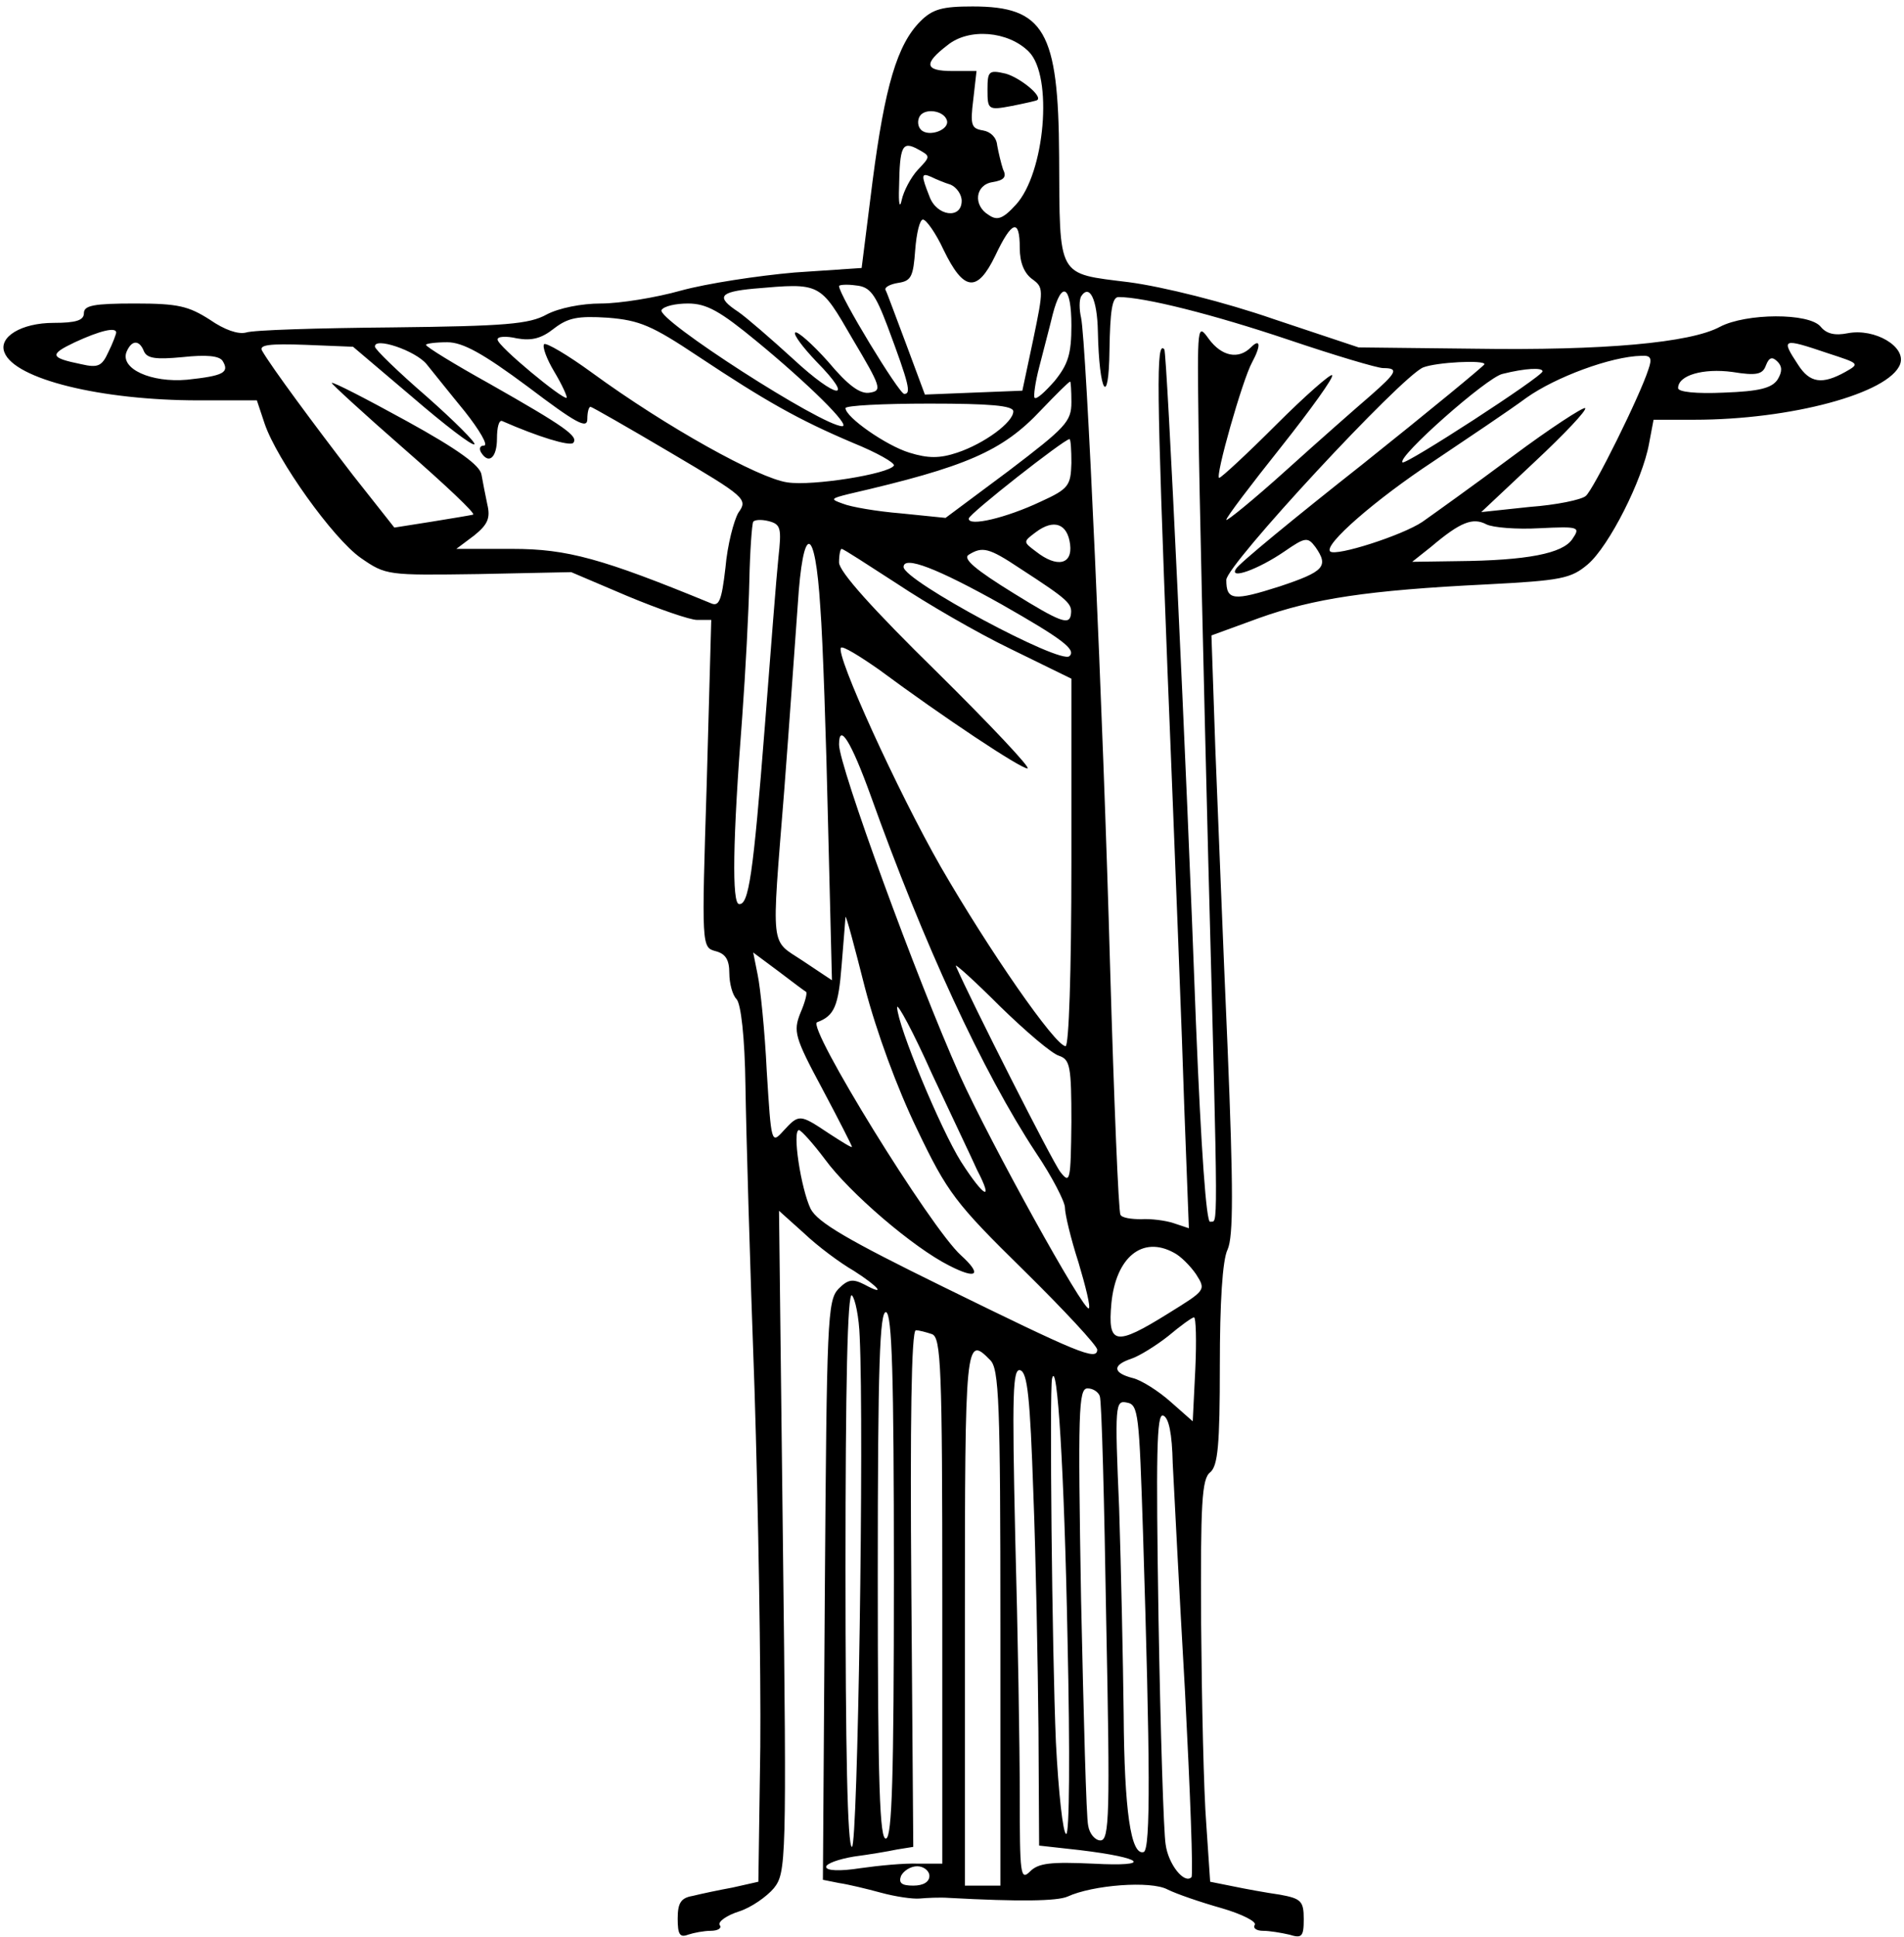 <?xml version="1.0" standalone="no"?>
<!DOCTYPE svg PUBLIC "-//W3C//DTD SVG 20010904//EN"
 "http://www.w3.org/TR/2001/REC-SVG-20010904/DTD/svg10.dtd">
<svg version="1.0" xmlns="http://www.w3.org/2000/svg"
 width="295pt" height="300pt" viewBox="0 0 295 300"
 preserveAspectRatio="xMidYMid meet">
<g transform="translate(0,300) scale(0.1,-0.1)"
fill="#000000" stroke="none">
<path d="M1426 2967 c-36 -36 -55 -101 -74 -247 l-17 -135 -104 -7 c-57 -5
-136 -17 -176 -28 -39 -11 -95 -20 -124 -20 -30 0 -65 -7 -84 -17 -27 -15 -64
-18 -239 -20 -114 -1 -216 -4 -227 -8 -12 -3 -33 4 -56 20 -33 21 -49 25 -116
25 -64 0 -79 -3 -79 -15 0 -11 -12 -15 -47 -15 -50 0 -86 -22 -76 -46 16 -41
149 -74 301 -74 l90 0 12 -36 c19 -56 106 -178 149 -208 39 -27 41 -27 182
-25 l144 3 87 -37 c48 -20 97 -37 108 -37 l22 0 -7 -253 c-8 -254 -8 -254 14
-260 15 -4 21 -13 21 -34 0 -16 5 -34 11 -40 7 -7 13 -59 14 -135 1 -68 7
-278 14 -468 6 -190 10 -439 9 -555 l-3 -209 -40 -9 c-22 -4 -50 -10 -62 -13
-18 -3 -23 -11 -23 -35 0 -24 3 -30 16 -25 9 3 25 6 35 6 11 0 18 4 14 9 -3 5
11 15 30 21 19 6 43 23 54 36 19 24 20 40 14 537 l-6 512 39 -35 c21 -20 56
-46 77 -58 39 -25 51 -40 16 -21 -18 9 -25 8 -40 -7 -17 -18 -18 -49 -21 -467
l-3 -448 25 -5 c14 -2 43 -9 65 -15 22 -6 49 -10 60 -9 11 1 31 2 45 1 110 -6
168 -5 184 2 39 18 129 25 155 11 14 -7 52 -20 84 -29 31 -9 55 -21 51 -26 -3
-5 3 -9 13 -9 10 0 28 -3 41 -6 19 -6 22 -3 22 24 0 28 -4 32 -37 38 -21 3
-54 9 -73 13 l-35 7 -6 89 c-4 50 -7 190 -8 311 -1 186 1 224 14 234 12 10 15
42 15 166 0 96 4 163 12 179 9 20 9 93 0 313 -7 158 -15 366 -19 463 l-6 175
74 27 c84 30 168 43 352 52 116 6 131 9 157 31 33 28 85 131 95 187 l7 37 63
0 c150 0 302 41 319 86 10 27 -39 56 -81 48 -20 -4 -33 -1 -42 10 -18 22 -116
21 -156 0 -46 -25 -181 -37 -380 -34 l-180 2 -132 44 c-75 26 -171 50 -224 57
-112 14 -107 5 -108 195 -1 194 -23 232 -134 232 -47 0 -62 -4 -81 -23z m168
-47 c38 -38 25 -188 -20 -237 -20 -22 -29 -25 -42 -16 -25 15 -21 47 6 51 18
3 22 8 16 20 -3 9 -7 26 -9 37 -1 12 -10 21 -22 23 -18 3 -20 8 -15 48 l5 44
-37 0 c-43 0 -46 11 -8 40 33 27 94 22 126 -10z m-127 -106 c5 -15 -28 -27
-40 -15 -5 5 -6 14 -2 21 8 13 37 9 42 -6z m-45 -77 c-11 -12 -22 -33 -25 -47
-3 -14 -5 -5 -4 20 1 64 5 72 29 59 20 -11 20 -11 0 -32z m51 -23 c9 -4 17
-15 17 -25 0 -29 -39 -24 -50 7 -13 33 -13 37 3 30 6 -3 20 -9 30 -12z m-11
-101 c31 -64 52 -67 80 -9 26 55 38 58 38 12 0 -23 7 -39 19 -48 18 -13 18
-16 2 -93 l-17 -80 -76 -3 -75 -3 -29 78 c-16 42 -30 81 -32 84 -2 4 7 9 20
11 20 3 23 10 26 51 2 26 7 47 12 47 5 0 20 -21 32 -47z m-141 -138 c44 -74
46 -80 27 -83 -15 -3 -34 11 -65 48 -25 28 -48 48 -51 45 -3 -3 12 -23 33 -45
61 -62 32 -59 -36 4 -34 31 -72 64 -85 73 -35 23 -30 31 24 36 104 9 102 10
153 -78z m54 20 c34 -91 37 -105 26 -105 -8 0 -101 153 -101 167 0 2 12 3 26
1 22 -2 30 -13 49 -63z m285 1 c0 -44 -5 -60 -26 -86 -15 -17 -28 -29 -31 -26
-2 2 1 24 7 47 6 24 16 61 21 82 14 54 29 45 29 -17z m41 -9 c2 -96 17 -120
18 -29 1 60 4 82 14 82 40 0 147 -27 263 -66 71 -24 138 -44 147 -44 25 0 21
-7 -20 -43 -21 -18 -79 -69 -130 -115 -51 -46 -93 -80 -93 -77 0 4 38 54 85
113 46 58 82 108 79 111 -2 3 -42 -32 -87 -77 -45 -45 -85 -82 -88 -82 -7 0
36 152 51 179 14 26 13 38 -2 23 -19 -19 -45 -14 -65 13 -18 25 -18 23 -16
-137 1 -90 8 -390 15 -668 16 -604 15 -559 3 -562 -6 -2 -14 111 -22 307 -15
409 -45 1039 -49 1044 -13 15 -12 -57 5 -500 11 -272 23 -577 26 -677 l7 -184
-24 8 c-12 4 -35 7 -50 6 -15 0 -30 2 -32 7 -3 4 -10 176 -16 382 -11 398 -37
969 -45 1007 -3 13 -3 27 0 33 13 20 25 -4 26 -54z m-528 -16 c79 -65 146
-131 132 -131 -31 0 -289 166 -280 180 4 6 22 10 41 10 29 0 50 -12 107 -59z
m-91 -23 c104 -69 155 -98 240 -134 37 -15 65 -31 63 -35 -8 -13 -126 -32
-165 -26 -44 6 -188 86 -303 170 -37 27 -71 47 -74 44 -3 -4 4 -23 16 -43 12
-20 20 -38 19 -40 -5 -4 -107 80 -107 90 -1 5 13 6 30 2 23 -4 38 0 57 15 22
17 37 20 84 17 49 -4 68 -12 140 -60z m-902 37 c0 -2 -5 -16 -12 -30 -10 -22
-16 -25 -42 -19 -49 10 -50 15 -10 34 39 18 64 24 64 15z m43 -29 c5 -11 18
-13 60 -9 37 4 57 2 62 -6 11 -18 1 -23 -55 -29 -56 -5 -104 17 -94 43 8 19
20 19 27 1z m416 -71 c50 -43 93 -76 96 -73 3 2 -31 36 -74 74 -44 38 -80 73
-80 77 -2 16 63 -6 80 -27 9 -11 36 -45 59 -73 23 -29 37 -53 30 -53 -6 0 -8
-4 -5 -10 12 -20 25 -9 25 21 0 17 3 29 8 27 57 -25 104 -39 110 -34 9 10 -12
25 -130 92 -54 30 -98 57 -98 60 0 2 15 4 33 4 24 0 55 -17 125 -69 74 -56 92
-66 92 -50 0 10 2 19 5 19 2 0 58 -32 124 -71 117 -69 120 -72 105 -93 -7 -12
-17 -50 -20 -85 -6 -52 -10 -61 -23 -55 -168 69 -222 84 -307 84 l-87 0 28 21
c21 17 25 27 20 48 -3 14 -7 35 -9 46 -2 14 -36 39 -116 83 -62 34 -114 61
-116 59 -1 -1 49 -47 112 -102 63 -55 112 -101 107 -102 -4 -1 -34 -6 -65 -11
l-57 -9 -64 81 c-60 78 -126 167 -141 193 -5 9 12 11 67 9 l74 -3 92 -78z
m2193 68 c49 -16 50 -16 27 -29 -36 -20 -55 -17 -73 11 -27 41 -25 42 46 18z
m-278 -25 c-13 -41 -85 -186 -97 -196 -7 -6 -46 -14 -87 -17 l-75 -8 83 78
c46 43 81 80 78 83 -3 2 -54 -31 -113 -75 -59 -44 -122 -89 -139 -101 -31 -21
-134 -54 -143 -46 -11 10 71 81 159 139 52 35 118 79 145 99 45 32 131 64 178
65 15 1 17 -4 11 -21z m200 -16 c-9 -13 -28 -18 -83 -20 -43 -2 -71 1 -71 7 0
20 39 31 84 25 37 -6 47 -4 52 10 5 13 10 14 18 6 7 -7 8 -15 0 -28z m-454 24
c0 -2 -85 -72 -189 -155 -104 -82 -193 -155 -196 -162 -11 -17 34 -1 75 27 32
22 36 23 48 7 21 -30 14 -38 -55 -61 -72 -23 -83 -22 -83 10 0 23 271 315 305
329 20 8 95 12 95 5z m90 -11 c0 -8 -213 -146 -217 -141 -9 8 131 132 155 137
36 9 62 10 62 4z m-730 -48 c0 -30 -9 -39 -97 -106 l-98 -73 -69 7 c-37 3 -78
10 -90 15 -20 7 -19 8 9 15 182 42 238 66 298 130 23 24 43 44 45 44 1 1 2
-14 2 -32z m-90 -14 c0 -17 -45 -50 -87 -64 -27 -9 -45 -9 -74 0 -36 11 -99
55 -99 69 0 4 58 7 130 7 93 0 130 -3 130 -12z m90 -80 c-1 -35 -4 -40 -48
-60 -53 -25 -112 -39 -111 -26 0 7 148 123 156 123 2 0 3 -17 3 -37z m-454
-147 c-3 -28 -12 -145 -21 -261 -18 -230 -25 -277 -40 -275 -11 1 -10 97 5
290 5 69 10 163 11 210 1 47 4 88 6 92 2 3 12 4 24 1 19 -5 20 -11 15 -57z
m1179 46 c62 3 64 2 51 -17 -15 -22 -69 -33 -179 -34 l-69 -1 29 23 c46 39 65
46 86 35 10 -5 47 -8 82 -6z m-727 -25 c4 -31 -20 -37 -53 -11 -20 15 -20 15
0 30 28 21 49 13 53 -19z m-387 -98 c4 -52 9 -203 12 -336 l6 -241 -45 30
c-51 34 -49 12 -29 263 8 104 17 234 21 288 8 128 27 126 35 -4z m119 37 c45
-30 124 -76 176 -101 l94 -46 0 -285 c0 -172 -4 -284 -9 -284 -16 0 -119 149
-193 277 -67 117 -164 330 -155 340 3 3 29 -13 59 -34 100 -74 219 -153 230
-153 6 0 -57 67 -140 149 -100 98 -152 156 -152 170 0 12 2 21 4 21 3 0 41
-25 86 -54z m190 24 c77 -50 82 -55 79 -73 -3 -15 -17 -10 -88 34 -60 37 -80
54 -70 60 21 13 31 11 79 -21z m-28 -56 c93 -53 116 -70 105 -80 -13 -14 -257
117 -257 138 0 18 52 -2 152 -58z m-203 -296 c82 -229 173 -427 256 -553 25
-37 45 -76 45 -85 0 -10 9 -48 21 -85 11 -37 19 -69 16 -71 -7 -7 -153 257
-200 361 -67 150 -187 479 -187 512 0 35 19 4 49 -79z m72 -517 c47 -98 59
-114 165 -218 63 -62 114 -117 114 -123 0 -18 -30 -5 -238 97 -149 73 -195
100 -206 121 -15 31 -29 122 -18 122 4 -1 22 -21 40 -45 38 -52 137 -137 193
-165 43 -22 51 -14 18 16 -47 42 -240 355 -223 361 27 10 33 25 38 88 3 39 6
72 6 75 1 3 14 -46 30 -109 18 -69 50 -156 81 -220z m-172 213 c2 -2 -2 -17
-9 -33 -11 -28 -9 -37 34 -117 25 -47 46 -88 46 -90 0 -2 -16 8 -36 21 -45 30
-46 30 -70 4 -19 -21 -19 -20 -26 92 -3 63 -10 130 -14 149 l-7 35 39 -29 c21
-16 41 -31 43 -32z m392 -99 c17 -6 19 -16 19 -103 -1 -91 -2 -96 -17 -77 -12
15 -138 264 -162 319 -2 5 29 -23 68 -62 40 -39 81 -74 92 -77z m-127 -177
c26 -50 11 -43 -25 13 -32 51 -98 210 -99 239 0 8 25 -38 54 -103 30 -64 62
-131 70 -149z m305 -128 c10 -5 25 -20 34 -33 16 -25 15 -25 -43 -61 -82 -51
-94 -49 -88 16 7 71 48 105 97 78z m-487 -130 c7 -148 -3 -790 -12 -790 -7 0
-10 151 -10 432 0 279 3 429 10 422 5 -5 11 -34 12 -64z m53 -370 c0 -314 -3
-404 -12 -407 -10 -4 -13 82 -13 407 0 325 3 411 13 408 9 -4 12 -94 12 -408z
m467 320 l-4 -81 -34 30 c-19 17 -46 34 -59 37 -31 8 -32 20 -2 30 12 4 38 20
57 35 19 16 37 29 40 29 3 0 4 -36 2 -80z m-408 54 c14 -5 16 -51 16 -413 l0
-407 -37 0 c-21 1 -62 -3 -90 -7 -32 -5 -53 -4 -53 2 0 5 19 12 43 16 23 3 53
8 67 11 l25 4 -3 400 c-2 254 0 400 7 400 5 0 16 -3 25 -6z m90 -40 c14 -13
16 -65 16 -415 l0 -399 -27 0 -28 0 0 415 c0 429 1 438 39 399z m67 -205 c4
-101 7 -266 8 -366 l1 -181 63 -7 c100 -12 114 -26 21 -21 -66 3 -85 1 -98
-12 -15 -15 -16 -5 -16 118 0 74 -3 254 -7 399 -5 225 -4 263 8 259 11 -4 15
-43 20 -189z m53 -226 c4 -180 3 -303 -2 -303 -5 0 -12 64 -16 142 -6 142 -10
544 -6 563 8 34 19 -142 24 -402z m50 375 c3 -7 7 -165 10 -350 6 -297 5 -338
-9 -338 -8 0 -17 10 -19 23 -3 12 -7 169 -11 350 -5 292 -4 327 10 327 9 0 17
-6 19 -12z m67 -213 c11 -353 12 -489 1 -493 -20 -6 -30 65 -31 213 -1 83 -4
226 -7 319 -7 161 -6 168 12 164 18 -3 19 -18 25 -203z m46 109 c2 -38 10
-197 19 -353 8 -155 13 -285 10 -288 -11 -11 -36 20 -40 51 -3 17 -8 174 -11
349 -4 256 -3 318 7 315 9 -3 14 -28 15 -74z m-377 -639 c0 -9 -9 -15 -25 -15
-18 0 -23 4 -19 15 4 8 15 15 25 15 10 0 19 -7 19 -15z"/>
<path d="M1530 2861 c0 -31 1 -32 38 -25 20 4 38 8 39 9 9 6 -27 35 -49 41
-26 6 -28 4 -28 -25z"/>
</g>
</svg>

